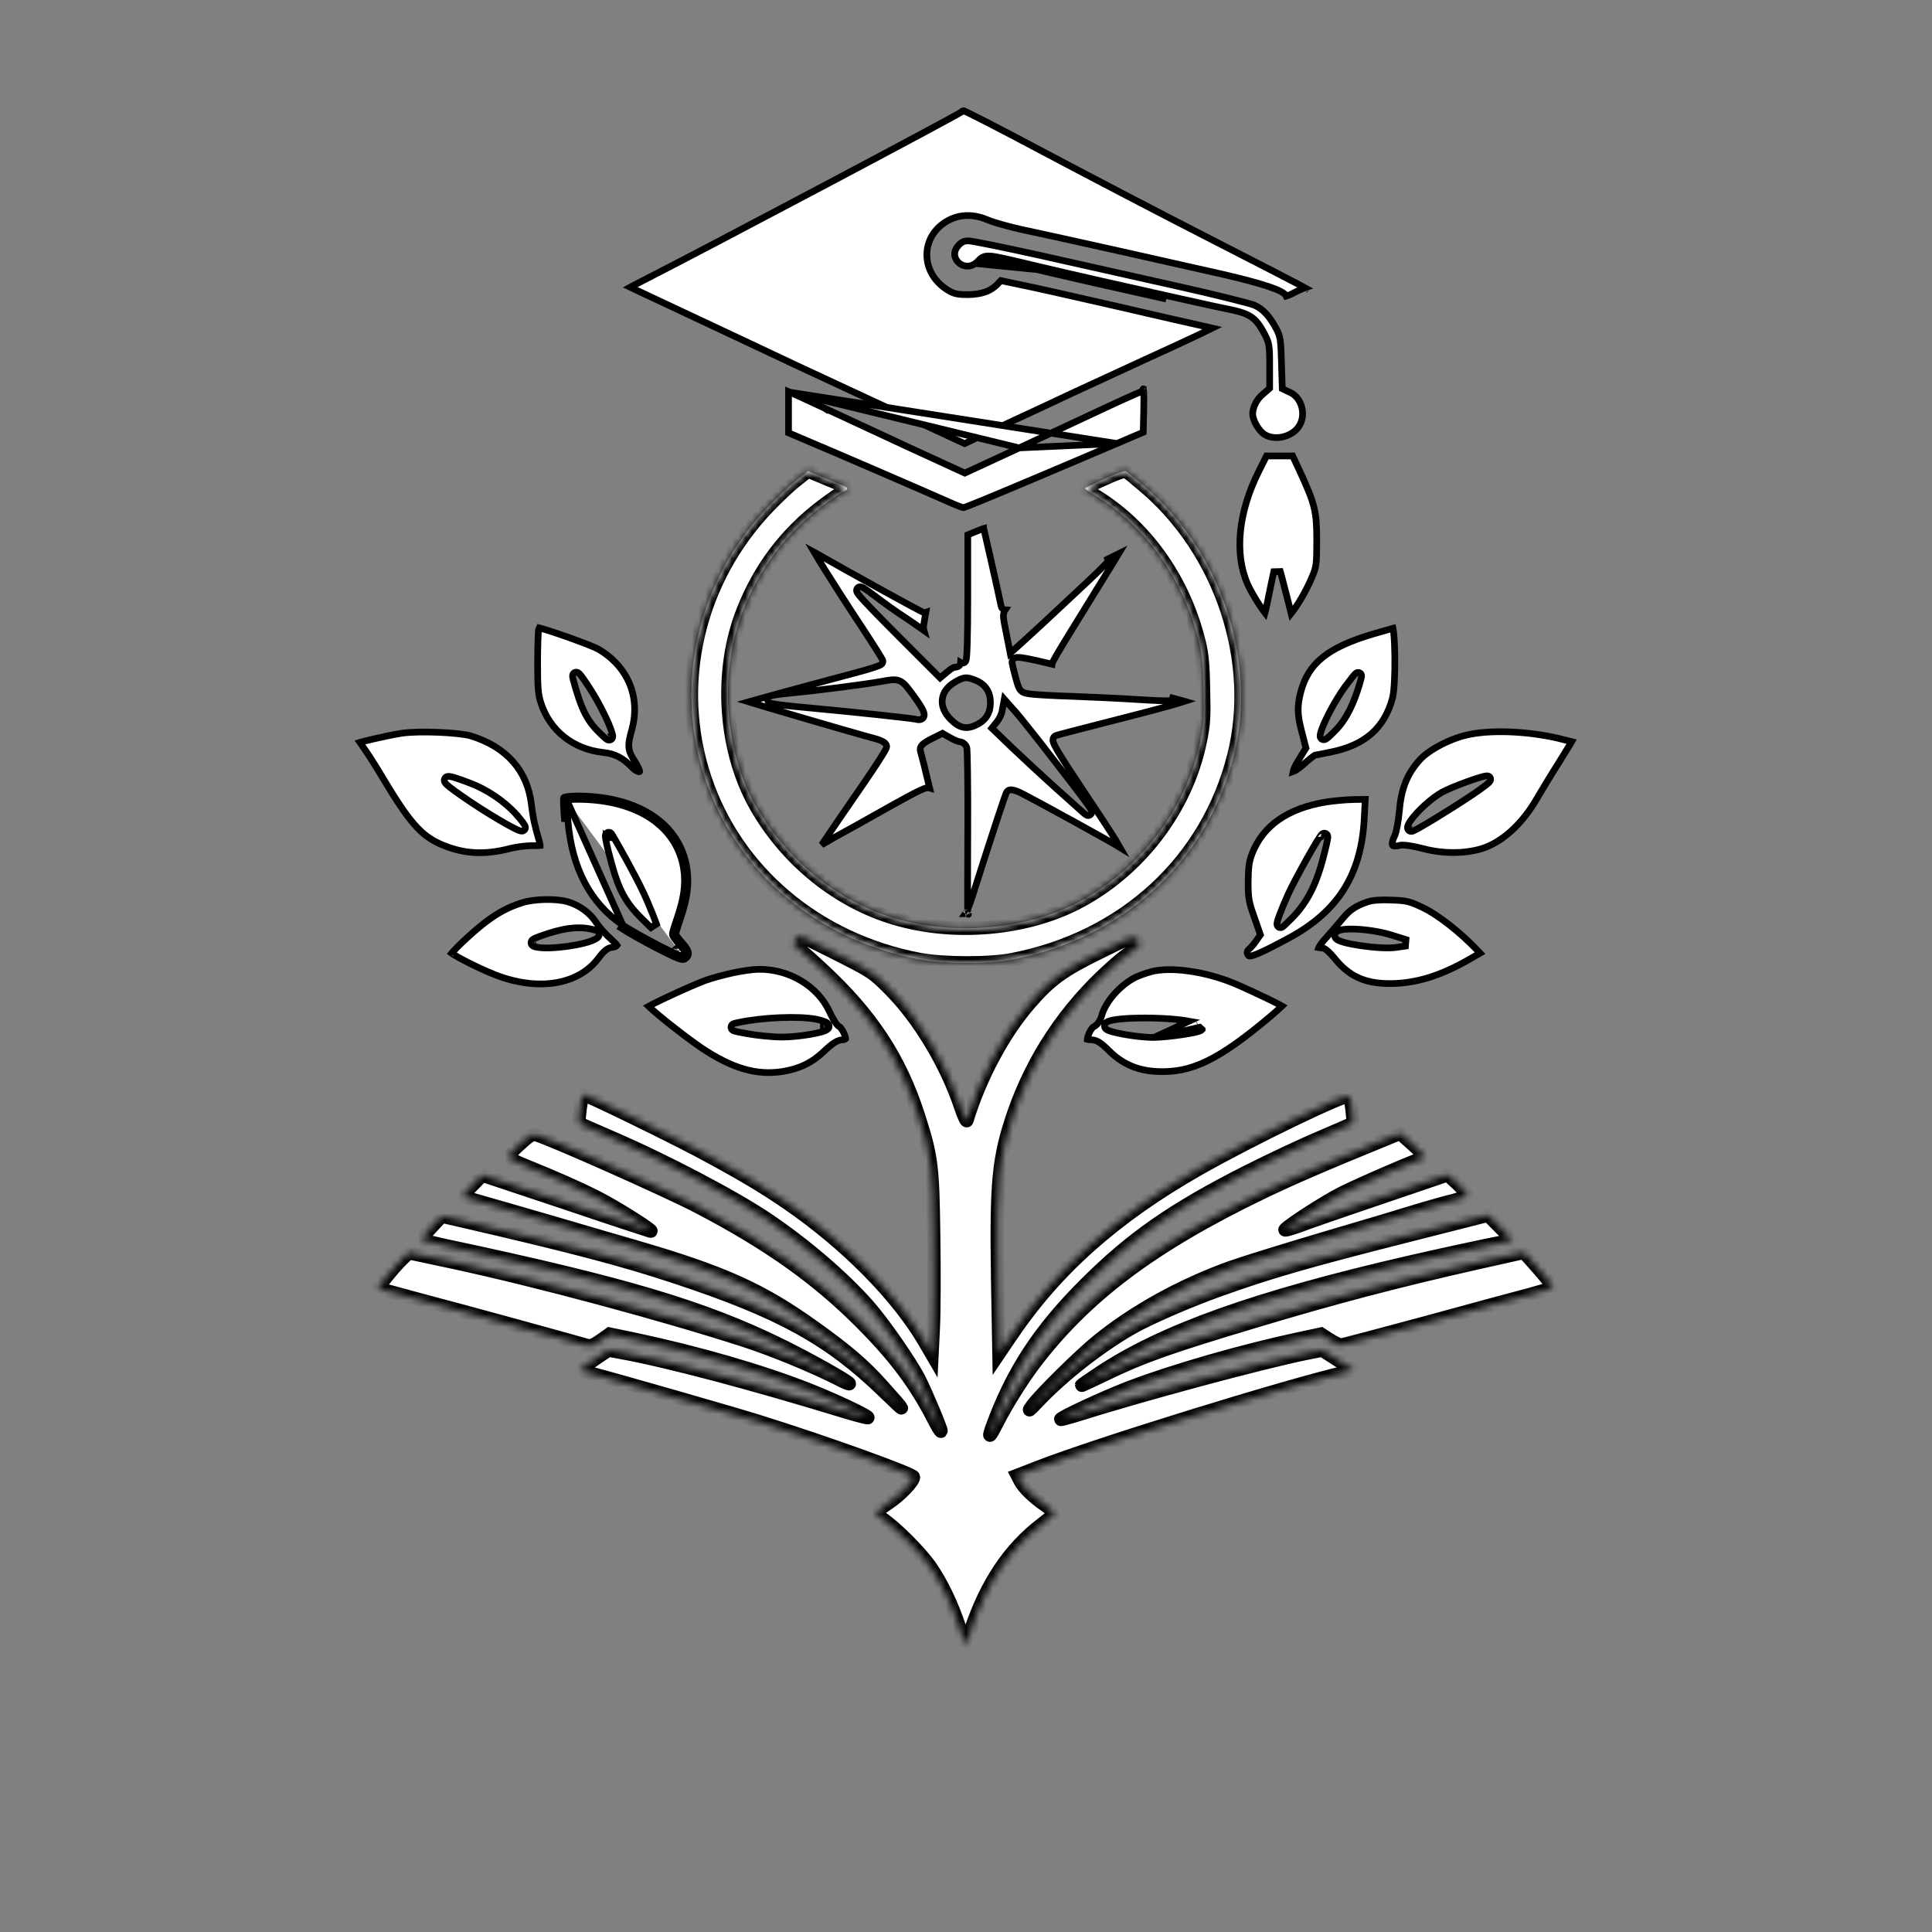 <svg width="289" height="289" viewBox="0 0 289 289" fill="none" xmlns="http://www.w3.org/2000/svg">
<rect x="0" y="0" width="289" height="289" fill="#808080" stroke="none"/>
<path d="M143.914 16.663L143.909 16.669L143.903 16.674C143.859 16.715 143.806 16.75 143.785 16.763L143.783 16.765C143.75 16.786 143.71 16.81 143.665 16.837C143.575 16.891 143.452 16.962 143.299 17.048C142.993 17.221 142.559 17.461 142.014 17.759C140.925 18.354 139.386 19.184 137.527 20.181C133.809 22.174 128.807 24.835 123.548 27.621C113.033 33.191 101.486 39.261 97.135 41.478L97.135 41.479C96.105 42 95.178 42.478 94.516 42.832C94.43 42.878 94.349 42.921 94.274 42.962C94.572 43.105 94.946 43.282 95.379 43.487C96.543 44.037 98.136 44.785 99.886 45.603C101.968 46.577 104.74 47.881 107.316 49.093C109.069 49.917 110.731 50.699 112.022 51.304L112.026 51.306C115.212 52.829 122.322 56.158 127.824 58.698L127.826 58.698C133.329 61.267 139.34 64.06 141.174 64.906L141.175 64.907L144.292 66.36L145.966 65.56C145.967 65.56 145.967 65.559 145.968 65.559C147.017 65.049 149.588 63.834 151.677 62.874C153.764 61.916 157.572 60.138 160.139 58.925L160.143 58.923C160.903 58.573 161.87 58.126 162.946 57.629C165.507 56.445 168.686 54.976 171.151 53.843L171.153 53.842C174.567 52.29 177.386 50.986 179.351 50.053C180.181 49.659 180.856 49.332 181.358 49.081C181.062 49.011 180.727 48.936 180.372 48.86C179.149 48.603 173.218 47.248 167.155 45.838C161.11 44.454 154.658 42.989 152.806 42.624L152.806 42.624L152.799 42.623L149.714 41.974L149.375 42.331C148.262 43.568 146.836 44.043 144.781 44.073V44.073H144.774C143.957 44.073 143.387 44.046 142.878 43.907C142.357 43.764 141.933 43.512 141.387 43.139L141.387 43.139L141.381 43.134C139.409 41.739 138.504 39.667 138.663 37.67C138.822 35.671 140.045 33.794 142.222 32.789L142.225 32.788C143.926 32.015 145.824 32.061 147.82 32.924C148.654 33.273 150.9 33.913 152.838 34.335C157.53 35.324 174.831 39.191 182.76 40.997L182.76 40.997C185.73 41.675 188.076 42.3 189.686 42.837C190.488 43.105 191.127 43.356 191.572 43.589C191.793 43.704 191.989 43.827 192.138 43.959C192.221 44.033 192.33 44.147 192.398 44.297C192.667 44.228 193.109 44.041 193.759 43.696C194.142 43.49 194.54 43.306 194.879 43.171C194.994 43.126 195.106 43.085 195.209 43.05C194.974 42.919 194.654 42.747 194.223 42.519C192.566 41.643 189.337 39.987 183.051 36.765C182.112 36.283 181.103 35.767 180.022 35.212C173.19 31.711 162.378 26.066 155.998 22.678L155.997 22.677C152.796 20.971 149.849 19.427 147.675 18.31C146.587 17.751 145.695 17.301 145.062 16.99C144.745 16.834 144.496 16.716 144.322 16.636C144.248 16.603 144.192 16.579 144.151 16.562C144.118 16.568 144.079 16.578 144.037 16.595C144.003 16.608 143.973 16.623 143.95 16.637C143.946 16.639 143.943 16.642 143.94 16.644C143.933 16.648 143.928 16.652 143.924 16.655C143.92 16.657 143.918 16.659 143.916 16.661L143.915 16.663C143.914 16.663 143.914 16.663 143.914 16.663ZM195.798 43.409C195.801 43.412 195.802 43.413 195.802 43.413C195.802 43.413 195.801 43.412 195.798 43.409Z" fill="white" stroke="black"/>
<path d="M155.132 40.327C148.92 38.851 147.797 38.544 147.134 38.964C146.947 39.082 146.797 39.257 146.58 39.48L155.132 40.327ZM155.132 40.327C160.099 41.512 168.848 43.488 174.464 44.73L155.132 40.327ZM143.415 36.664L143.414 36.664C142.929 37.174 142.779 37.684 142.809 38.12C142.839 38.567 143.062 38.99 143.414 39.305C144.109 39.927 145.258 40.093 146.224 39.129C146.255 39.098 146.286 39.064 146.319 39.03C146.502 38.837 146.714 38.612 146.986 38.473C147.34 38.292 147.747 38.261 148.292 38.316C149.245 38.412 150.905 38.807 154.085 39.564C154.452 39.651 154.839 39.743 155.247 39.84L155.248 39.841C160.211 41.025 168.957 43 174.572 44.242L174.573 44.242L174.614 44.251L174.635 44.256L174.646 44.258L174.656 44.26L174.677 44.265L174.699 44.27L174.709 44.272L174.72 44.274L174.73 44.277L174.741 44.279L174.783 44.288L174.826 44.298L174.847 44.303L174.869 44.307L174.879 44.31L174.89 44.312L174.912 44.317L174.922 44.319L174.933 44.322L174.944 44.324L174.955 44.327L174.965 44.329L174.976 44.331L174.998 44.336L175.041 44.346L175.085 44.355L175.107 44.36L175.117 44.363L175.128 44.365L175.172 44.375L175.183 44.377L175.194 44.38L175.216 44.385L175.227 44.387L175.238 44.389L175.249 44.392L175.26 44.394L175.304 44.404L175.326 44.409L175.337 44.411L175.348 44.414L175.359 44.416L175.37 44.419L175.392 44.424L175.437 44.434L175.481 44.444L175.526 44.453L175.548 44.458L175.57 44.463L175.581 44.466L175.592 44.468L175.604 44.471L175.615 44.473L175.637 44.478L175.648 44.481L175.659 44.483L175.671 44.486L175.682 44.488L175.704 44.493L175.727 44.498L175.749 44.503L175.794 44.513L175.805 44.516L175.816 44.518L175.828 44.52L175.839 44.523L175.861 44.528L175.872 44.531L175.884 44.533L175.895 44.535L175.906 44.538L175.917 44.541L175.929 44.543L175.94 44.545L175.951 44.548L175.974 44.553L176.019 44.563L176.064 44.573L176.075 44.575L176.086 44.578L176.098 44.581L176.109 44.583L176.12 44.586L176.131 44.588L176.154 44.593L176.199 44.603L176.222 44.608L176.233 44.611L176.244 44.613L176.255 44.616L176.267 44.618L176.278 44.621L176.289 44.623L176.312 44.628L176.323 44.631L176.334 44.633L176.357 44.638L176.368 44.641L176.379 44.643L176.402 44.648L176.424 44.653L176.435 44.656L176.447 44.658L176.469 44.663L176.514 44.673L176.537 44.678L176.548 44.681L176.559 44.683L176.604 44.693L176.615 44.696L176.626 44.698L176.638 44.7L176.649 44.703L176.66 44.706L176.671 44.708L176.694 44.713L176.738 44.723L176.783 44.733L176.805 44.738L176.827 44.743L176.872 44.753L176.916 44.763L176.961 44.772L176.983 44.777L176.994 44.78L177.005 44.782L177.016 44.785L177.027 44.787L177.038 44.789L177.049 44.792L177.071 44.797L177.082 44.799L177.093 44.802L177.104 44.804L177.115 44.807L177.137 44.812L177.148 44.814L177.159 44.816L177.17 44.819L177.181 44.821L177.225 44.831L177.236 44.833L177.247 44.836L177.268 44.841L177.312 44.85L177.355 44.86L177.366 44.862L177.377 44.865L177.388 44.867L177.399 44.87L177.442 44.879L177.463 44.884L177.474 44.886L177.485 44.889L177.495 44.891L177.506 44.894L177.527 44.898L177.538 44.901L177.549 44.903L177.559 44.905L177.57 44.908L177.612 44.917L177.655 44.926L177.676 44.931L177.686 44.934L177.697 44.936L177.707 44.938L177.718 44.941L177.739 44.945L177.781 44.955L177.791 44.957L177.802 44.959L177.822 44.964L177.864 44.973L177.905 44.982L177.915 44.984L177.925 44.987L177.946 44.991L177.966 44.996L177.977 44.998L177.987 45L178.027 45.009L178.037 45.012L178.048 45.014L178.058 45.016L178.068 45.018L178.078 45.021L178.088 45.023L178.098 45.025L178.108 45.027L178.118 45.029L178.128 45.032L178.138 45.034L178.148 45.036L178.158 45.038L178.168 45.041L178.188 45.045L178.227 45.054L178.247 45.058L178.266 45.062L178.286 45.067L178.296 45.069L178.305 45.071L178.344 45.08L178.382 45.088L178.402 45.093L178.421 45.097L178.43 45.099L178.44 45.101L178.459 45.105L178.478 45.109L178.496 45.114L178.534 45.122L178.543 45.124L178.552 45.126L178.562 45.128L178.571 45.13L178.608 45.138L178.617 45.14L178.626 45.142L178.644 45.146L178.653 45.148L178.662 45.151L178.68 45.154L178.689 45.157L178.698 45.158L178.707 45.16L178.716 45.163L178.752 45.17L178.77 45.174L178.787 45.178L178.805 45.182L178.822 45.186L178.84 45.19L178.848 45.192L178.857 45.194L178.891 45.201L178.9 45.203L178.908 45.205L178.925 45.209L178.934 45.211L178.942 45.213L178.951 45.215L178.959 45.216L178.992 45.224L179.009 45.227L179.025 45.231L179.058 45.238L179.066 45.24L179.074 45.242L179.09 45.246L179.106 45.249L179.122 45.253L179.138 45.256L179.146 45.258L179.154 45.26L179.162 45.261L179.169 45.263L179.177 45.265L179.185 45.267L179.216 45.273L179.231 45.277L179.239 45.279L179.246 45.28L179.261 45.283L179.269 45.285L179.276 45.287L179.284 45.288L179.291 45.29L179.298 45.292L179.306 45.293L179.313 45.295L179.32 45.297L179.328 45.298L179.335 45.3L179.342 45.301L179.349 45.303L179.357 45.305L179.364 45.306L179.392 45.313L179.42 45.319L179.434 45.322L179.441 45.324L179.448 45.325L179.461 45.328L179.468 45.33L179.475 45.331L179.502 45.337L179.508 45.339L179.515 45.34L179.521 45.341L179.528 45.343L179.554 45.349L179.56 45.35L179.567 45.351L179.579 45.354L179.586 45.356L179.592 45.357L179.604 45.36L179.629 45.365L179.653 45.371C180.671 45.597 182.442 45.99 183.591 46.215L183.594 46.215C185.144 46.525 186.199 46.813 187.006 47.309C187.838 47.82 188.362 48.522 188.928 49.538L188.929 49.54C189.378 50.355 189.65 50.87 189.786 51.59C189.917 52.279 189.922 53.146 189.922 54.664V57.853V58.081L189.751 58.23L188.876 58.992L188.876 58.992L188.866 59C187.978 59.737 187.382 60.956 187.382 61.917C187.382 62.356 187.596 62.999 187.963 63.631C188.33 64.261 188.791 64.778 189.194 65.013L189.194 65.013L189.203 65.018C189.965 65.483 190.998 65.578 191.994 65.324C192.989 65.07 193.874 64.487 194.357 63.69L194.359 63.687C194.869 62.861 194.97 61.821 194.715 60.873C194.459 59.923 193.863 59.119 193.046 58.728C193.046 58.728 193.045 58.728 193.045 58.728L192.088 58.278L191.81 58.147L191.801 57.84L191.688 54.087L191.688 54.084C191.646 52.457 191.597 51.515 191.493 50.846C191.393 50.204 191.245 49.818 190.982 49.306C189.912 47.248 188.883 46.2 187.619 45.642C187.458 45.578 187.024 45.447 186.338 45.262C185.658 45.078 184.76 44.848 183.707 44.587C181.601 44.066 178.882 43.425 176.048 42.791C174.655 42.479 173.055 42.121 171.351 41.74C166.118 40.57 159.916 39.184 155.785 38.247C153.049 37.64 150.449 37.084 148.46 36.679C147.465 36.476 146.625 36.312 145.998 36.199C145.684 36.142 145.427 36.099 145.232 36.07C145.024 36.039 144.918 36.029 144.887 36.029C144.517 36.029 144.274 36.074 144.073 36.161C143.871 36.248 143.671 36.395 143.415 36.664Z" fill="white" stroke="black"/>
<path d="M152.463 67L152.464 66.999C156.837 64.968 162.85 62.173 165.787 60.789C167.265 60.099 168.644 59.473 169.677 59.02C170.194 58.794 170.621 58.611 170.929 58.486C170.974 58.468 171.016 58.451 171.056 58.436C171.062 58.488 171.068 58.549 171.073 58.618C171.113 59.14 171.114 60.012 171.086 61.399L171.009 64.66L167.072 66.34L152.463 67ZM152.463 67L144.532 70.669L144.323 70.765L144.114 70.669L135.816 66.859L135.814 66.858C134.741 66.358 133.609 65.83 132.474 65.301C128.801 63.589 125.102 61.864 123.314 61.045L123.314 61.046L123.308 61.042C121.655 60.256 120.024 59.516 119.031 59.065C118.631 58.883 118.334 58.748 118.182 58.677M152.463 67L118.182 58.677M118.182 58.677L117.954 58.58V61.466V64.748L120.697 65.916C124.09 67.33 139.744 74.099 142.324 75.261C142.768 75.455 143.209 75.635 143.561 75.764C143.737 75.829 143.886 75.88 143.999 75.914C144.051 75.929 144.086 75.939 144.109 75.944C144.11 75.944 144.112 75.943 144.113 75.943C144.17 75.926 144.253 75.897 144.368 75.856C144.595 75.774 144.926 75.648 145.37 75.471C146.257 75.119 147.583 74.576 149.418 73.81C153.089 72.28 158.788 69.868 167.071 66.34L118.182 58.677ZM144.062 75.957C144.062 75.957 144.062 75.957 144.062 75.957L144.062 75.957ZM171.002 58.161C171.002 58.161 171.002 58.162 171.003 58.163C171.002 58.161 171.002 58.16 171.002 58.161ZM171.38 58.318C171.386 58.317 171.388 58.316 171.388 58.316C171.388 58.316 171.385 58.316 171.38 58.318Z" fill="white" stroke="black"/>
<path d="M188.317 70.467L188.316 70.468C185.197 76.651 184.626 82.894 186.633 87.396L186.634 87.398C186.985 88.195 187.681 89.404 188.342 90.422C188.668 90.923 188.977 91.366 189.225 91.682C189.305 91.403 189.391 91.051 189.468 90.663L189.468 90.663L189.469 90.66C189.54 90.316 189.625 89.894 189.715 89.451C189.875 88.664 190.048 87.811 190.175 87.214L190.175 87.214L190.175 87.212L190.542 85.519L191.513 85.492L191.824 86.621L191.824 86.622C191.995 87.248 192.419 88.889 192.758 90.245L192.758 90.246L193.135 91.769L193.151 91.749L193.151 91.749L193.153 91.746C194.162 90.492 195.466 88.221 196.242 86.363L196.242 86.363L196.245 86.358C196.591 85.555 196.76 85.082 196.854 84.377C196.951 83.644 196.966 82.657 196.966 80.827C196.966 78.617 196.894 77.278 196.553 75.883C196.21 74.479 195.588 72.996 194.444 70.51C194.444 70.509 194.443 70.509 194.443 70.508L193.366 68.203H191.426H189.449L188.317 70.467Z" fill="white" stroke="black"/>
<mask id="path-5-inside-1_26_117" fill="white">
<path d="M165.235 71.626C163.655 72.332 162.329 72.981 162.329 73.065C162.329 73.15 163.006 73.63 163.824 74.11C171.19 78.569 176.779 86.273 179.177 95.305C179.798 97.591 179.939 98.833 180.024 102.981C180.137 107.243 180.081 108.315 179.544 110.884C177.456 121.128 170.259 130.47 160.776 135.24C152.761 139.247 141.811 140.009 132.977 137.103C124.764 134.421 117.426 128.325 112.995 120.451C108.282 112.097 107.548 100.357 111.161 91.297C113.701 84.891 117.567 79.811 123.014 75.662C124.284 74.702 125.639 73.771 126.034 73.602C126.966 73.178 126.966 72.981 126.006 72.585C125.554 72.416 124.228 71.88 123.043 71.372L120.869 70.469L119.091 71.88C118.104 72.642 116.241 74.42 114.914 75.803C104.359 86.838 100.747 102.332 105.46 116.444C110.117 130.386 122.224 140.602 137.493 143.509C141.133 144.186 147.991 144.215 151.463 143.537C168.142 140.292 180.617 128.805 184.568 113C188.124 98.889 182.649 82.435 171.162 72.727C169.808 71.57 168.566 70.553 168.396 70.469C168.255 70.384 166.816 70.892 165.235 71.626Z"/>
</mask>
<path d="M165.235 71.626C163.655 72.332 162.329 72.981 162.329 73.065C162.329 73.15 163.006 73.63 163.824 74.11C171.19 78.569 176.779 86.273 179.177 95.305C179.798 97.591 179.939 98.833 180.024 102.981C180.137 107.243 180.081 108.315 179.544 110.884C177.456 121.128 170.259 130.47 160.776 135.24C152.761 139.247 141.811 140.009 132.977 137.103C124.764 134.421 117.426 128.325 112.995 120.451C108.282 112.097 107.548 100.357 111.161 91.297C113.701 84.891 117.567 79.811 123.014 75.662C124.284 74.702 125.639 73.771 126.034 73.602C126.966 73.178 126.966 72.981 126.006 72.585C125.554 72.416 124.228 71.88 123.043 71.372L120.869 70.469L119.091 71.88C118.104 72.642 116.241 74.42 114.914 75.803C104.359 86.838 100.747 102.332 105.46 116.444C110.117 130.386 122.224 140.602 137.493 143.509C141.133 144.186 147.991 144.215 151.463 143.537C168.142 140.292 180.617 128.805 184.568 113C188.124 98.889 182.649 82.435 171.162 72.727C169.808 71.57 168.566 70.553 168.396 70.469C168.255 70.384 166.816 70.892 165.235 71.626Z" fill="white"/>
<path d="M165.235 71.626L165.657 72.533L165.65 72.536L165.643 72.539L165.235 71.626ZM163.824 74.11L164.33 73.247L164.342 73.254L163.824 74.11ZM179.177 95.305L178.212 95.567L178.211 95.561L179.177 95.305ZM180.024 102.981L179.024 103.008L179.024 103.002L180.024 102.981ZM179.544 110.884L178.564 110.684L178.565 110.679L179.544 110.884ZM160.776 135.24L161.226 136.133L161.223 136.134L160.776 135.24ZM132.977 137.103L133.287 136.152L133.29 136.153L132.977 137.103ZM112.995 120.451L113.866 119.96L113.867 119.961L112.995 120.451ZM111.161 91.297L112.09 91.666L112.09 91.668L111.161 91.297ZM123.014 75.662L122.408 74.866L122.412 74.864L123.014 75.662ZM126.034 73.602L126.448 74.512L126.438 74.516L126.428 74.521L126.034 73.602ZM126.006 72.585L126.357 71.649L126.372 71.655L126.387 71.661L126.006 72.585ZM123.043 71.372L123.426 70.448L123.436 70.453L123.043 71.372ZM120.869 70.469L120.248 69.686L120.709 69.319L121.253 69.545L120.869 70.469ZM119.091 71.88L119.713 72.663L119.702 72.672L119.091 71.88ZM114.914 75.803L114.192 75.112L114.193 75.111L114.914 75.803ZM105.46 116.444L104.511 116.76L104.511 116.76L105.46 116.444ZM137.493 143.509L137.31 144.492L137.306 144.491L137.493 143.509ZM151.463 143.537L151.271 142.556L151.272 142.556L151.463 143.537ZM184.568 113L183.598 112.758L183.598 112.756L184.568 113ZM171.162 72.727L170.517 73.49L170.513 73.487L171.162 72.727ZM168.396 70.469L167.949 71.363L167.915 71.346L167.882 71.326L168.396 70.469ZM165.643 72.539C164.86 72.889 164.146 73.222 163.632 73.475C163.372 73.603 163.176 73.705 163.05 73.776C163.02 73.793 162.997 73.806 162.979 73.817C162.961 73.828 162.955 73.832 162.958 73.831C162.959 73.829 162.966 73.825 162.976 73.817C162.986 73.809 163.006 73.793 163.032 73.769C163.053 73.749 163.104 73.698 163.157 73.621C163.195 73.566 163.329 73.364 163.329 73.065H161.329C161.329 72.761 161.465 72.553 161.507 72.49C161.565 72.406 161.624 72.347 161.656 72.317C161.721 72.256 161.784 72.21 161.82 72.186C161.898 72.132 161.988 72.079 162.07 72.032C162.243 71.935 162.477 71.815 162.747 71.682C163.291 71.413 164.03 71.069 164.828 70.713L165.643 72.539ZM163.329 73.065C163.329 72.907 163.291 72.785 163.264 72.716C163.236 72.644 163.205 72.589 163.185 72.557C163.146 72.494 163.11 72.454 163.1 72.443C163.076 72.417 163.067 72.412 163.092 72.433C163.136 72.469 163.218 72.533 163.344 72.621C163.589 72.793 163.94 73.018 164.33 73.247L163.319 74.972C162.89 74.721 162.493 74.467 162.195 74.258C162.049 74.155 161.911 74.053 161.802 73.961C161.751 73.917 161.682 73.857 161.619 73.787C161.588 73.753 161.537 73.694 161.488 73.615C161.458 73.567 161.329 73.36 161.329 73.065H163.329ZM164.342 73.254C171.949 77.859 177.685 85.789 180.144 95.048L178.211 95.561C175.872 86.758 170.432 79.278 163.306 74.965L164.342 73.254ZM180.142 95.043C180.795 97.444 180.939 98.78 181.024 102.961L179.024 103.002C178.94 98.885 178.802 97.737 178.212 95.567L180.142 95.043ZM181.024 102.955C181.138 107.249 181.082 108.41 180.523 111.088L178.565 110.679C179.079 108.221 179.137 107.237 179.024 103.008L181.024 102.955ZM180.524 111.083C178.373 121.634 170.977 131.228 161.226 136.133L160.327 134.346C169.541 129.712 176.538 120.623 178.564 110.684L180.524 111.083ZM161.223 136.134C152.966 140.263 141.742 141.039 132.664 138.052L133.29 136.153C141.88 138.979 152.557 138.232 160.329 134.345L161.223 136.134ZM132.667 138.053C124.206 135.291 116.672 129.025 112.124 120.942L113.867 119.961C118.18 127.626 125.323 133.552 133.287 136.152L132.667 138.053ZM112.124 120.943C107.259 112.319 106.51 100.261 110.232 90.927L112.09 91.668C108.587 100.452 109.305 111.875 113.866 119.96L112.124 120.943ZM110.231 90.929C112.839 84.352 116.817 79.125 122.408 74.866L123.62 76.457C118.318 80.496 114.563 85.429 112.09 91.666L110.231 90.929ZM122.412 74.864C123.057 74.376 123.726 73.894 124.288 73.51C124.811 73.152 125.334 72.814 125.64 72.682L126.428 74.521C126.43 74.52 126.423 74.523 126.405 74.532C126.387 74.541 126.364 74.554 126.334 74.571C126.273 74.605 126.196 74.651 126.103 74.709C125.917 74.825 125.683 74.978 125.417 75.161C124.885 75.525 124.241 75.988 123.617 76.46L122.412 74.864ZM125.62 72.691C125.844 72.59 125.941 72.532 125.97 72.511C125.983 72.501 125.936 72.531 125.88 72.609C125.817 72.694 125.724 72.867 125.729 73.106C125.735 73.344 125.836 73.511 125.9 73.592C125.958 73.665 126.004 73.692 125.989 73.682C125.957 73.66 125.855 73.605 125.625 73.51L126.387 71.661C126.636 71.764 126.895 71.881 127.103 72.021C127.247 72.118 127.715 72.446 127.729 73.06C127.743 73.678 127.286 74.027 127.145 74.129C126.943 74.276 126.69 74.402 126.448 74.512L125.62 72.691ZM125.655 73.522C125.183 73.345 123.841 72.802 122.649 72.291L123.436 70.453C124.615 70.958 125.926 71.487 126.357 71.649L125.655 73.522ZM122.659 72.295L120.486 71.392L121.253 69.545L123.426 70.448L122.659 72.295ZM121.491 71.252L119.713 72.663L118.47 71.097L120.248 69.686L121.491 71.252ZM119.702 72.672C118.776 73.386 116.955 75.12 115.636 76.495L114.193 75.111C115.527 73.72 117.431 71.897 118.481 71.088L119.702 72.672ZM115.637 76.494C105.329 87.27 101.817 102.379 106.408 116.127L104.511 116.76C99.677 102.285 103.389 86.405 114.192 75.112L115.637 76.494ZM106.408 116.127C110.942 129.701 122.741 139.683 137.68 142.527L137.306 144.491C121.708 141.522 109.291 131.07 104.511 116.76L106.408 116.127ZM137.675 142.526C139.412 142.849 141.969 143.024 144.544 143.031C147.122 143.038 149.629 142.876 151.271 142.556L151.654 144.519C149.825 144.876 147.168 145.038 144.538 145.031C141.906 145.024 139.214 144.847 137.31 144.492L137.675 142.526ZM151.272 142.556C167.592 139.38 179.746 128.164 183.598 112.758L185.538 113.243C181.487 129.446 168.692 141.203 151.654 144.519L151.272 142.556ZM183.598 112.756C187.057 99.03 181.724 82.963 170.517 73.49L171.808 71.963C183.574 81.908 189.191 98.748 185.538 113.245L183.598 112.756ZM170.513 73.487C169.84 72.912 169.196 72.374 168.702 71.97C168.455 71.768 168.248 71.603 168.096 71.485C168.02 71.425 167.962 71.382 167.923 71.353C167.861 71.309 167.886 71.332 167.949 71.363L168.844 69.574C168.949 69.627 169.05 69.701 169.094 69.732C169.16 69.78 169.238 69.839 169.323 69.905C169.493 70.037 169.714 70.214 169.967 70.421C170.475 70.836 171.13 71.384 171.812 71.966L170.513 73.487ZM167.882 71.326C168.094 71.453 168.287 71.458 168.315 71.459C168.374 71.461 168.411 71.456 168.413 71.456C168.419 71.455 168.392 71.459 168.319 71.478C168.181 71.514 167.971 71.581 167.696 71.681C167.152 71.878 166.424 72.177 165.657 72.533L164.814 70.719C165.627 70.342 166.409 70.02 167.015 69.8C167.316 69.691 167.59 69.602 167.811 69.544C167.918 69.515 168.039 69.487 168.157 69.472C168.214 69.465 168.299 69.457 168.395 69.461C168.46 69.463 168.682 69.474 168.911 69.611L167.882 71.326Z" fill="black" mask="url(#path-5-inside-1_26_117)"/>
<path d="M121.918 82.671C121.872 82.644 121.826 82.618 121.78 82.593C122.17 83.257 122.722 84.163 123.396 85.243C124.84 87.557 126.834 90.657 128.963 93.872L128.964 93.874C129.798 95.145 130.554 96.319 131.103 97.19C131.378 97.625 131.601 97.987 131.758 98.249C131.835 98.38 131.899 98.49 131.944 98.573C131.966 98.614 131.988 98.655 132.005 98.693C132.013 98.711 132.024 98.736 132.034 98.763L132.034 98.765C132.04 98.78 132.066 98.853 132.066 98.945C132.066 99.174 131.921 99.311 131.892 99.339L131.891 99.34C131.84 99.388 131.785 99.423 131.748 99.445C131.67 99.491 131.573 99.536 131.475 99.576C131.274 99.66 130.996 99.758 130.665 99.866C130.001 100.081 129.089 100.345 128.083 100.614L128.081 100.614C123.666 101.785 119.385 102.942 116.193 103.816C114.597 104.254 113.275 104.62 112.345 104.883C112.219 104.918 112.101 104.951 111.99 104.983C112.41 105.112 112.937 105.272 113.545 105.455C115.134 105.933 117.273 106.566 119.511 107.222C123.985 108.533 128.841 109.934 130.476 110.371C131.015 110.502 131.491 110.659 131.842 110.821C132.016 110.901 132.18 110.992 132.31 111.095C132.375 111.146 132.446 111.213 132.505 111.296C132.564 111.379 132.63 111.508 132.63 111.674C132.63 111.749 132.614 111.81 132.606 111.836C132.597 111.87 132.586 111.9 132.576 111.924C132.556 111.972 132.532 112.024 132.505 112.076C132.453 112.179 132.379 112.311 132.289 112.463C132.109 112.77 131.852 113.183 131.539 113.672C130.911 114.652 130.047 115.948 129.099 117.32C126.317 121.354 124.104 124.591 122.911 126.368C123.516 126.013 124.259 125.587 124.968 125.182L124.968 125.182L124.978 125.176C126.385 124.416 130.022 122.387 133.07 120.665L133.072 120.664C135.339 119.396 136.754 118.631 137.617 118.23C138.04 118.034 138.374 117.903 138.629 117.858C138.746 117.837 138.902 117.823 139.059 117.87C138.431 115.239 137.919 113.168 137.691 112.381C137.635 112.195 137.632 111.996 137.706 111.796C137.775 111.607 137.9 111.453 138.037 111.326C138.302 111.079 138.719 110.833 139.268 110.552L139.268 110.552L139.273 110.549L140.74 109.816L140.979 109.696L141.211 109.828L142.255 110.421L142.256 110.421C142.53 110.578 142.825 110.716 143.075 110.813C143.2 110.862 143.308 110.898 143.393 110.921C143.466 110.942 143.501 110.947 143.507 110.948C143.509 110.948 143.508 110.948 143.504 110.948C143.77 110.948 144.004 111.073 144.165 111.199C144.333 111.331 144.488 111.513 144.582 111.725L144.595 111.754L144.604 111.784C144.626 111.857 144.634 111.943 144.638 111.989C144.645 112.053 144.65 112.133 144.656 112.226C144.666 112.413 144.677 112.666 144.686 112.977C144.706 113.6 144.724 114.465 144.738 115.509C144.766 117.597 144.78 120.408 144.766 123.445C144.738 129.466 144.738 135.011 144.738 135.77C144.74 135.863 144.744 135.949 144.748 136.028C144.761 136 144.773 135.97 144.786 135.94C144.979 135.491 145.203 134.87 145.454 134.073L145.455 134.072C147.007 129.189 148.242 125.356 149.111 122.718C149.545 121.4 149.889 120.378 150.134 119.672C150.257 119.32 150.356 119.043 150.431 118.846C150.469 118.749 150.502 118.666 150.53 118.601C150.544 118.569 150.559 118.537 150.574 118.507L150.574 118.506C150.584 118.488 150.61 118.436 150.652 118.385C150.829 118.167 151.093 118.149 151.193 118.146C151.332 118.143 151.48 118.165 151.618 118.196C151.899 118.259 152.231 118.379 152.553 118.532L152.553 118.532L152.559 118.535C153.545 119.021 157.141 120.968 160.58 122.86C162.302 123.808 163.99 124.744 165.299 125.481C166.329 126.061 167.151 126.533 167.56 126.785C166.886 125.585 165.456 123.391 163.041 119.769C160.448 115.879 158.985 113.65 158.236 112.375C157.868 111.751 157.642 111.308 157.555 110.994C157.512 110.843 157.474 110.632 157.552 110.423C157.641 110.181 157.832 110.065 157.989 110.015C158.05 109.993 158.135 109.968 158.213 109.946C158.323 109.914 158.471 109.873 158.652 109.824C159.013 109.727 159.51 109.596 160.107 109.44C161.301 109.13 162.896 108.72 164.603 108.283L164.605 108.282C169.444 107.055 172.861 106.16 175.066 105.541C175.996 105.28 176.705 105.07 177.212 104.905C177.099 104.872 176.971 104.836 176.828 104.797C176.458 104.694 175.993 104.57 175.408 104.417C175.403 104.435 175.398 104.453 175.391 104.472C175.351 104.582 175.283 104.655 175.226 104.7C175.177 104.739 175.133 104.759 175.113 104.768C175.08 104.783 175.052 104.791 175.034 104.796C175 104.805 174.969 104.81 174.95 104.812C174.91 104.818 174.866 104.821 174.827 104.823C174.746 104.827 174.639 104.829 174.513 104.829C174.259 104.829 173.903 104.822 173.474 104.808C172.614 104.779 171.444 104.722 170.169 104.637C167.638 104.469 163.214 104.271 160.336 104.158C158.893 104.116 157.457 104.052 156.306 103.985C155.182 103.919 154.288 103.848 153.946 103.785C153.927 103.782 153.908 103.779 153.889 103.776C153.425 103.703 152.958 103.63 152.626 103.217C152.468 103.022 152.361 102.778 152.265 102.505C152.168 102.227 152.067 101.87 151.941 101.423L151.941 101.422C151.659 100.407 151.425 99.391 151.391 99.157L151.386 99.122V99.087C151.386 98.954 151.415 98.736 151.599 98.56C151.764 98.402 151.975 98.358 152.136 98.343C152.454 98.314 152.942 98.377 153.66 98.514C154.469 98.67 155.652 98.938 157.371 99.35C157.372 99.343 157.373 99.337 157.374 99.332C157.385 99.267 157.406 99.208 157.422 99.167C157.455 99.078 157.507 98.97 157.569 98.849C157.695 98.603 157.894 98.248 158.168 97.779C158.718 96.838 159.589 95.409 160.831 93.404C163.117 89.707 164.937 86.759 166.185 84.718C166.652 83.954 167.038 83.318 167.339 82.818C166.88 83.043 166.323 83.32 165.688 83.638C165.718 83.729 165.715 83.809 165.71 83.852C165.697 83.969 165.644 84.056 165.634 84.072L165.633 84.073C165.6 84.129 165.557 84.181 165.527 84.217C165.457 84.3 165.353 84.412 165.226 84.543C164.967 84.811 164.58 85.193 164.098 85.659C163.132 86.594 161.768 87.88 160.243 89.291C157.223 92.142 154.06 95.051 153.237 95.789C153.236 95.79 153.236 95.79 153.236 95.79L151.77 97.115L151.115 97.707L150.944 96.841L150.436 94.273L150.436 94.27C150.401 94.089 150.367 93.917 150.335 93.755C150.241 93.281 150.162 92.886 150.125 92.566C150.073 92.127 150.081 91.715 150.293 91.335C150.315 91.295 150.34 91.255 150.366 91.217C150.271 91.21 150.163 91.186 150.059 91.124C149.873 91.014 149.785 90.839 149.757 90.68C149.615 89.946 148.949 86.952 148.308 84.115C147.987 82.696 147.673 81.32 147.436 80.294C147.318 79.781 147.219 79.356 147.148 79.057C147.147 79.055 147.146 79.052 147.146 79.05C147.142 79.051 147.139 79.052 147.135 79.053C146.848 79.15 146.459 79.3 146.045 79.479L146.045 79.479L146.036 79.483L144.766 80.005V89.237C144.766 92.273 144.738 94.656 144.688 96.276C144.663 97.085 144.633 97.71 144.598 98.133C144.58 98.342 144.56 98.517 144.536 98.644C144.525 98.702 144.507 98.783 144.474 98.859C144.46 98.891 144.424 98.971 144.348 99.045C144.257 99.134 144.063 99.245 143.826 99.166L143.812 99.161L143.798 99.156C143.767 99.143 143.735 99.127 143.706 99.11C143.703 99.191 143.687 99.278 143.647 99.365C143.541 99.602 143.332 99.707 143.185 99.753C143.044 99.797 142.89 99.811 142.743 99.812C142.734 99.815 142.717 99.82 142.691 99.831C142.63 99.856 142.548 99.895 142.45 99.951C142.255 100.062 142.029 100.22 141.829 100.394L141.83 100.394L141.82 100.402L140.974 101.108L140.623 101.4L140.3 101.077L134.599 95.376L134.598 95.375C131.152 91.915 129.172 89.872 128.494 89.023C128.407 88.915 128.333 88.814 128.277 88.727C128.249 88.683 128.221 88.634 128.197 88.583C128.177 88.539 128.143 88.457 128.134 88.356C128.126 88.249 128.144 88.03 128.347 87.881C128.514 87.757 128.692 87.774 128.75 87.782C128.882 87.8 129.006 87.861 129.081 87.9C129.42 88.078 130.051 88.529 130.908 89.177L130.908 89.177L130.913 89.18C132.285 90.245 134.276 91.647 135.364 92.344L135.364 92.344L135.368 92.347C136.003 92.765 137.076 93.503 138.208 94.306C138.169 94.168 138.15 94.025 138.15 93.874C138.146 93.736 138.173 93.514 138.208 93.272C138.247 93.001 138.306 92.647 138.381 92.224C138.416 92.03 138.454 91.82 138.495 91.597C138.442 91.615 138.38 91.628 138.311 91.628C138.246 91.628 138.195 91.615 138.181 91.611C138.159 91.606 138.141 91.6 138.129 91.596C138.105 91.587 138.083 91.578 138.065 91.57C138.028 91.554 137.984 91.534 137.936 91.51C137.839 91.463 137.705 91.396 137.542 91.311C137.215 91.142 136.755 90.897 136.195 90.596C135.074 89.993 133.544 89.159 131.861 88.232C128.494 86.379 124.505 84.155 121.919 82.671L121.918 82.671ZM174.633 104.695C174.633 104.695 174.632 104.695 174.632 104.695L174.633 104.695ZM144.86 136.769C144.861 136.769 144.859 136.765 144.855 136.758C144.858 136.766 144.86 136.77 144.86 136.769ZM144.385 136.676C144.384 136.676 144.383 136.677 144.383 136.677C144.383 136.677 144.384 136.677 144.385 136.676ZM136.598 103.984L136.598 103.985C137.039 104.588 137.388 105.093 137.648 105.506C137.902 105.911 138.09 106.26 138.18 106.544C138.225 106.684 138.262 106.853 138.241 107.025C138.217 107.221 138.119 107.417 137.92 107.541C137.748 107.649 137.56 107.664 137.422 107.66C137.279 107.655 137.128 107.627 136.979 107.588C136.819 107.552 136.2 107.468 135.199 107.349C134.203 107.23 132.866 107.08 131.322 106.915C128.234 106.583 124.322 106.188 120.656 105.85C119.338 105.737 118.07 105.602 117.093 105.481C116.605 105.421 116.187 105.364 115.872 105.314C115.714 105.289 115.578 105.266 115.47 105.244C115.377 105.225 115.264 105.201 115.18 105.167L115.18 105.167L115.174 105.164C115.13 105.146 115.043 105.106 114.965 105.027C114.871 104.932 114.765 104.745 114.829 104.513C114.879 104.335 115.005 104.24 115.049 104.209C115.107 104.168 115.166 104.141 115.209 104.124C115.369 104.059 115.613 104.007 115.889 103.96C116.466 103.861 117.378 103.754 118.564 103.641L118.566 103.641C122.226 103.303 129.633 102.345 131.898 101.925L131.9 101.925L131.914 101.922C132.518 101.813 133.012 101.723 133.42 101.693C133.842 101.663 134.222 101.692 134.589 101.853C134.951 102.012 135.248 102.277 135.548 102.619C135.845 102.958 136.179 103.412 136.598 103.984ZM155.609 111.082L155.612 111.085C159.559 116.175 161.698 118.951 162.633 120.255C162.866 120.58 163.033 120.827 163.136 120.999C163.184 121.08 163.234 121.171 163.265 121.258C163.278 121.294 163.309 121.383 163.305 121.492C163.302 121.552 163.289 121.649 163.227 121.749C163.158 121.859 163.055 121.934 162.943 121.969C162.764 122.025 162.615 121.967 162.581 121.954L162.58 121.954C162.523 121.932 162.475 121.904 162.442 121.883C162.374 121.841 162.3 121.784 162.229 121.727C162.084 121.609 161.897 121.442 161.682 121.245C161.541 121.119 161.315 120.915 161.028 120.656C160.21 119.919 158.894 118.734 157.623 117.608L157.62 117.605C155.922 116.078 153.21 113.563 151.599 112.037L151.596 112.034L148.689 109.24L148.36 108.924L148.645 108.568L149.207 107.865C149.207 107.865 149.208 107.864 149.208 107.864C149.471 107.528 149.774 106.898 149.873 106.49L150.04 105.599L150.228 104.595L150.906 105.359L152.006 106.601L152.008 106.602C152.609 107.286 154.081 109.149 155.408 110.828L155.609 111.082ZM145.979 101.785C146.678 102.07 147.231 102.496 147.606 103.072C147.98 103.645 148.153 104.331 148.153 105.098C148.153 105.829 148.004 106.481 147.669 107.041C147.333 107.602 146.833 108.035 146.189 108.364C145.465 108.741 144.793 108.929 144.102 108.792C143.423 108.657 142.821 108.226 142.191 107.597C141.284 106.69 140.833 105.644 140.95 104.611C141.068 103.576 141.742 102.678 142.826 102.043C143.432 101.685 143.896 101.435 144.397 101.396C144.901 101.357 145.378 101.539 145.979 101.785Z" fill="white" stroke="black"/>
<path d="M80.928 105.191L80.928 105.191L80.93 105.197C82.277 109.319 85.746 112.072 90.245 112.56C91.984 112.743 93.218 113.398 94.503 114.742C94.922 115.174 95.284 115.379 95.511 115.43C95.618 115.454 95.66 115.436 95.664 115.434C95.666 115.433 95.669 115.432 95.674 115.426C95.678 115.421 95.685 115.412 95.693 115.395C95.692 115.387 95.691 115.377 95.689 115.366C95.673 115.288 95.638 115.172 95.577 115.022C95.457 114.726 95.262 114.352 95.021 113.978C94.485 113.16 94.144 112.553 94.075 111.801C94.009 111.077 94.202 110.267 94.535 109.059C95.828 104.261 93.927 99.691 89.488 97.092C89.26 96.96 88.632 96.692 87.759 96.352C86.902 96.018 85.849 95.63 84.807 95.261C83.764 94.892 82.735 94.543 81.925 94.287C81.52 94.158 81.173 94.055 80.909 93.984C80.813 93.958 80.73 93.937 80.661 93.921C80.632 93.98 80.6 94.054 80.572 94.136C80.57 94.144 80.569 94.155 80.567 94.167C80.563 94.196 80.558 94.235 80.554 94.282C80.544 94.377 80.534 94.501 80.525 94.652C80.505 94.953 80.487 95.349 80.471 95.816C80.439 96.748 80.418 97.949 80.418 99.2C80.418 102.908 80.507 103.955 80.928 105.191ZM88.183 102.905L88.184 102.907C89.548 105.011 91.073 107.991 91.546 109.612C91.591 109.76 91.641 109.932 91.654 110.067C91.658 110.106 91.661 110.16 91.654 110.221C91.648 110.278 91.629 110.379 91.559 110.479C91.479 110.597 91.356 110.677 91.215 110.702C91.094 110.724 90.993 110.7 90.938 110.682C90.83 110.648 90.74 110.586 90.686 110.546C90.621 110.499 90.551 110.441 90.478 110.376C90.331 110.247 90.14 110.065 89.902 109.834C88.869 108.858 88.125 107.939 87.487 106.678C86.856 105.431 86.338 103.866 85.729 101.616L85.729 101.616L85.728 101.61C85.698 101.494 85.673 101.382 85.659 101.285C85.653 101.236 85.647 101.18 85.648 101.122C85.649 101.072 85.654 100.979 85.695 100.88C85.742 100.766 85.856 100.609 86.071 100.56C86.25 100.519 86.394 100.581 86.452 100.611C86.573 100.673 86.671 100.774 86.732 100.841C87.003 101.135 87.473 101.819 88.183 102.905ZM91.296 109.753C91.296 109.753 91.296 109.752 91.294 109.751C91.296 109.752 91.296 109.753 91.296 109.753Z" fill="white" stroke="black"/>
<path d="M194.732 109.485L194.732 109.485L194.733 109.489L195.297 111.691L195.35 111.895L195.24 112.075L194.224 113.741L194.224 113.741L194.222 113.744C193.815 114.398 193.581 114.897 193.479 115.241C193.459 115.309 193.445 115.367 193.436 115.414C193.49 115.395 193.557 115.367 193.636 115.327C193.969 115.16 194.433 114.835 195.017 114.32C195.417 113.963 195.797 113.64 196.091 113.404C196.237 113.287 196.367 113.187 196.469 113.115C196.519 113.079 196.571 113.045 196.618 113.017C196.642 113.003 196.673 112.986 196.709 112.971C196.709 112.971 196.71 112.97 196.71 112.97C196.73 112.962 196.803 112.93 196.9 112.925C196.904 112.924 196.914 112.923 196.93 112.92C196.963 112.915 197.011 112.907 197.074 112.896C197.198 112.875 197.371 112.843 197.579 112.802C197.995 112.722 198.549 112.61 199.139 112.483L199.139 112.483L199.144 112.482C201.707 111.959 203.693 111.043 205.185 109.723C206.673 108.405 207.7 106.654 208.3 104.405L208.3 104.403C208.426 103.939 208.523 103.029 208.583 101.881C208.642 100.748 208.662 99.428 208.646 98.172C208.631 96.914 208.579 95.731 208.496 94.87C208.46 94.496 208.419 94.196 208.375 93.982C208.3 94.003 208.215 94.027 208.123 94.053C207.491 94.232 206.491 94.515 205.424 94.825C201.964 95.848 199.533 96.96 197.827 98.346C196.137 99.718 195.132 101.378 194.563 103.558C194.288 104.631 194.164 105.464 194.187 106.341C194.21 107.223 194.383 108.174 194.732 109.485ZM193.271 115.453C193.271 115.453 193.271 115.453 193.272 115.453L193.271 115.453ZM203.048 103.365L203.048 103.365L203.047 103.368C202.072 106.236 201.022 108.065 199.45 109.578C199.169 109.852 198.944 110.068 198.77 110.225C198.611 110.368 198.448 110.507 198.303 110.579C198.262 110.6 198.2 110.627 198.126 110.641C198.051 110.655 197.932 110.663 197.803 110.609C197.507 110.484 197.474 110.195 197.469 110.122C197.462 110.021 197.478 109.924 197.491 109.859C197.505 109.787 197.525 109.707 197.547 109.627C197.747 108.845 198.301 107.623 198.964 106.373C199.635 105.11 200.444 103.771 201.18 102.746L201.18 102.746L201.185 102.739C201.595 102.188 201.981 101.681 202.272 101.317C202.417 101.137 202.545 100.984 202.644 100.877C202.691 100.826 202.746 100.77 202.8 100.725C202.823 100.706 202.875 100.665 202.945 100.634C202.979 100.619 203.051 100.591 203.145 100.588C203.252 100.585 203.4 100.617 203.52 100.737L203.578 100.794L203.614 100.867C203.656 100.951 203.664 101.027 203.666 101.051C203.669 101.084 203.669 101.113 203.668 101.131C203.667 101.167 203.663 101.2 203.659 101.225C203.651 101.276 203.639 101.337 203.626 101.399C203.598 101.525 203.555 101.694 203.501 101.89C203.392 102.284 203.234 102.807 203.048 103.365Z" fill="white" stroke="black"/>
<path d="M77.186 121.782C75.464 119.856 72.799 118.062 70.216 117.104C69.228 116.73 68.466 116.458 67.935 116.301C67.673 116.224 67.445 116.167 67.264 116.145C67.178 116.134 67.069 116.127 66.96 116.144C66.868 116.159 66.635 116.216 66.515 116.46C66.399 116.697 66.49 116.913 66.528 116.991C66.576 117.087 66.644 117.171 66.703 117.237C66.825 117.373 67.003 117.53 67.218 117.703C67.653 118.055 68.315 118.533 69.189 119.139C70.826 120.292 72.932 121.625 74.659 122.642C75.522 123.151 76.296 123.584 76.873 123.878C77.16 124.024 77.409 124.141 77.601 124.216C77.694 124.252 77.794 124.286 77.887 124.305C77.931 124.314 77.999 124.325 78.074 124.321C78.13 124.318 78.271 124.304 78.4 124.197C78.557 124.071 78.589 123.898 78.592 123.809C78.595 123.717 78.574 123.642 78.563 123.605C78.537 123.526 78.498 123.451 78.466 123.396C78.398 123.276 78.296 123.13 78.177 122.971C77.937 122.648 77.588 122.227 77.186 121.782ZM77.186 121.782C77.186 121.782 77.185 121.781 77.185 121.781L76.814 122.116L77.186 121.782ZM60.098 109.684L60.098 109.684C58.931 109.865 57.216 110.222 55.789 110.556C55.076 110.722 54.442 110.882 53.989 111.009C53.932 111.025 53.879 111.04 53.83 111.055C53.995 111.305 54.219 111.628 54.47 111.972L54.472 111.974C54.992 112.697 56.242 114.629 57.206 116.274C61.214 122.99 62.98 124.948 65.814 126.232C69.2 127.734 72.384 127.956 76.348 126.91L76.348 126.91L76.354 126.909C77.296 126.673 78.748 126.499 79.608 126.499H79.617L79.626 126.499C80.006 126.513 80.374 126.506 80.65 126.483C80.704 126.478 80.754 126.473 80.797 126.468C80.797 126.467 80.797 126.465 80.796 126.464C80.779 126.281 80.73 126.031 80.652 125.757C80.025 123.674 79.736 122.376 79.478 120.258L79.478 120.256C78.884 115.283 75.767 111.734 70.457 110.091C69.611 109.831 67.662 109.627 65.558 109.542C63.465 109.457 61.318 109.495 60.098 109.684ZM78.085 123.325C78.086 123.325 78.086 123.325 78.084 123.325L78.085 123.325Z" fill="white" stroke="black"/>
<path d="M219.861 109.85L219.861 109.85L219.855 109.851C218.501 110.108 216.966 110.675 215.588 111.385C214.203 112.098 213.023 112.932 212.347 113.698L212.347 113.698L212.345 113.701C210.509 115.753 209.612 117.931 209.338 121.199L209.338 121.199L209.337 121.202C209.265 121.993 209.15 122.813 209.024 123.495C208.961 123.836 208.894 124.147 208.827 124.405C208.763 124.653 208.691 124.884 208.61 125.048C208.413 125.449 208.308 125.773 208.272 126.018C208.236 126.267 208.276 126.389 208.307 126.439C208.328 126.473 208.374 126.526 208.528 126.551C208.695 126.578 208.955 126.563 209.327 126.46L209.327 126.46L209.332 126.459C209.515 126.41 209.742 126.405 209.964 126.415C210.198 126.425 210.476 126.455 210.783 126.501C211.397 126.592 212.156 126.752 212.973 126.967C215.942 127.736 219.121 127.704 221.648 126.944C224.676 126.005 227.721 123.266 229.939 119.385L229.94 119.383C230.481 118.444 231.952 116.012 233.224 114.004C233.858 112.99 234.42 112.076 234.817 111.416C234.924 111.238 235.019 111.079 235.099 110.942C234.789 110.866 234.395 110.767 233.977 110.663L233.977 110.663L233.97 110.661C229.369 109.434 223.522 109.106 219.861 109.85ZM220.323 118.834L220.323 118.834C218.636 119.968 216.477 121.334 214.698 122.416C213.808 122.958 213.01 123.43 212.412 123.768C212.113 123.937 211.859 124.075 211.665 124.172C211.57 124.22 211.482 124.261 211.408 124.292C211.371 124.307 211.33 124.323 211.289 124.335C211.26 124.344 211.186 124.366 211.097 124.366C210.962 124.366 210.795 124.316 210.672 124.168C210.566 124.04 210.546 123.899 210.543 123.823C210.537 123.675 210.582 123.536 210.616 123.448C210.692 123.248 210.829 123.007 210.996 122.764L210.996 122.764L211 122.758C212.087 121.23 214.203 119.345 215.736 118.49L215.736 118.49L215.743 118.487C216.51 118.074 217.964 117.478 219.304 116.987C219.978 116.739 220.633 116.515 221.171 116.35C221.44 116.267 221.684 116.198 221.888 116.148C222.075 116.103 222.261 116.065 222.408 116.057C222.443 116.055 222.492 116.054 222.547 116.064C222.62 116.077 222.748 116.116 222.851 116.237C222.961 116.367 222.979 116.514 222.971 116.611C222.964 116.7 222.936 116.767 222.919 116.801C222.866 116.914 222.773 117.005 222.733 117.045L222.732 117.045C222.618 117.158 222.437 117.309 222.218 117.48C221.772 117.828 221.105 118.308 220.323 118.834ZM211.538 123.841C211.538 123.841 211.539 123.84 211.539 123.839L211.538 123.841ZM222.058 116.304C222.058 116.304 222.057 116.305 222.055 116.307C222.057 116.305 222.058 116.304 222.058 116.304Z" fill="white" stroke="black"/>
<path d="M84.784 119.678C84.853 119.664 84.939 119.651 85.039 119.638C85.381 119.596 85.847 119.568 86.353 119.568C95.395 119.568 101.373 123.692 102.284 130.116C102.58 132.272 102.318 134.278 101.318 137.251C101.119 137.82 100.94 138.369 100.811 138.796C100.747 139.009 100.694 139.195 100.656 139.339C100.638 139.41 100.622 139.476 100.61 139.531C100.602 139.571 100.585 139.651 100.585 139.727C100.585 139.859 100.636 139.968 100.651 140L100.652 140.003C100.677 140.056 100.707 140.11 100.738 140.16C100.8 140.261 100.884 140.382 100.98 140.512C101.174 140.773 101.439 141.096 101.731 141.418M84.784 119.678L84.462 122.907C84.293 121.072 84.236 119.435 84.321 119.322C84.406 119.181 85.309 119.068 86.353 119.068C95.525 119.068 101.819 123.273 102.779 130.047C103.089 132.305 102.807 134.393 101.791 137.413C101.396 138.542 101.085 139.586 101.085 139.727C101.085 139.84 101.537 140.461 102.101 141.082C103.146 142.239 103.258 142.916 102.44 143.453M84.784 119.678C84.784 119.679 84.784 119.681 84.784 119.682C84.78 119.866 84.784 120.128 84.796 120.45C84.82 121.092 84.876 121.951 84.96 122.861L84.96 122.864C85.571 129.943 88.335 135.124 93.18 138.409M84.784 119.678L93.18 138.409M101.731 141.418C101.731 141.418 101.731 141.418 101.731 141.418L102.101 141.082L101.73 141.417C101.73 141.417 101.731 141.417 101.731 141.418ZM101.731 141.418C102.248 141.991 102.442 142.353 102.475 142.573C102.488 142.661 102.474 142.72 102.443 142.774C102.408 142.837 102.333 142.923 102.177 143.027M102.177 143.027C102.178 143.027 102.179 143.027 102.179 143.027M102.177 143.027C102.165 143.029 102.14 143.031 102.093 143.025C101.978 143.013 101.792 142.964 101.49 142.846C100.887 142.61 99.951 142.15 98.436 141.372C96.379 140.301 94.004 138.958 93.18 138.409M102.177 143.027C102.173 143.03 102.17 143.032 102.166 143.034L102.44 143.453M102.179 143.027C102.182 143.026 102.184 143.025 102.184 143.026C102.184 143.026 102.183 143.026 102.179 143.027ZM102.179 143.027C102.177 143.028 102.174 143.03 102.17 143.032L102.44 143.453M102.44 143.453C102.045 143.707 101.226 143.368 98.207 141.816C96.146 140.743 93.748 139.389 92.901 138.824L93.18 138.409M93.706 128.622L93.707 128.622C95.773 132.415 96.46 133.816 97.655 136.804L97.655 136.804L97.658 136.812L98.194 138.223L97.377 138.758L95.938 137.347L95.937 137.346C93.989 135.427 92.93 133.721 92.059 131.079C91.715 130.046 91.302 128.55 90.997 127.316C90.845 126.699 90.717 126.139 90.638 125.73C90.599 125.528 90.569 125.351 90.556 125.217C90.549 125.156 90.543 125.077 90.549 125.003C90.551 124.972 90.558 124.896 90.593 124.812C90.625 124.737 90.757 124.495 91.066 124.495C91.21 124.495 91.309 124.557 91.332 124.571C91.369 124.595 91.395 124.618 91.407 124.629C91.433 124.652 91.451 124.674 91.457 124.682C91.474 124.701 91.487 124.72 91.493 124.73C91.509 124.753 91.527 124.78 91.545 124.808C91.581 124.865 91.63 124.946 91.689 125.046C91.808 125.246 91.976 125.534 92.177 125.886C92.581 126.591 93.126 127.56 93.706 128.622ZM90.672 125.3C90.672 125.3 90.672 125.3 90.673 125.301C90.673 125.301 90.673 125.301 90.672 125.301C90.672 125.3 90.672 125.3 90.672 125.3Z" fill="white" stroke="black"/>
<path d="M198.255 119.984L198.255 119.985C192.532 120.952 188.931 123.552 187.319 127.633C186.845 128.846 186.733 129.706 186.705 131.913C186.705 133.136 186.734 133.882 186.853 134.588C186.972 135.294 187.185 135.978 187.579 137.075L187.579 137.075L187.58 137.079L188.455 139.591L188.54 139.833L188.392 140.043L187.859 140.8C187.561 141.246 187.084 141.79 186.775 142.034C186.492 142.278 186.474 142.7 186.811 142.987L186.811 142.987C186.819 142.994 186.864 143.024 187.026 143.008C187.225 142.988 187.532 142.906 188.012 142.713C188.966 142.33 190.451 141.576 192.826 140.303C196.521 138.303 199.222 135.916 201.053 132.995C202.885 130.074 203.87 126.585 204.078 122.346L204.078 122.345L204.221 119.575L202.529 119.596C202.528 119.596 202.527 119.596 202.527 119.596C201.332 119.624 199.383 119.792 198.255 119.984ZM197.624 125.173C197.624 125.173 197.624 125.174 197.623 125.176C197.624 125.176 197.624 125.175 197.624 125.175C197.624 125.174 197.624 125.173 197.624 125.173ZM192.663 133.823L192.663 133.822C193.167 132.698 194.384 130.416 195.488 128.448C196.041 127.461 196.571 126.545 196.975 125.884C197.176 125.555 197.35 125.281 197.483 125.092C197.547 125.001 197.612 124.913 197.672 124.848C197.697 124.82 197.747 124.767 197.813 124.723C197.844 124.703 197.918 124.658 198.021 124.64C198.134 124.621 198.288 124.637 198.421 124.741C198.521 124.818 198.566 124.912 198.581 124.951C198.606 125.009 198.614 125.06 198.618 125.086C198.625 125.139 198.624 125.188 198.623 125.216C198.62 125.277 198.612 125.348 198.602 125.417C198.581 125.559 198.545 125.751 198.499 125.975C198.405 126.425 198.262 127.032 198.092 127.686C197.006 132.141 195.59 135 193.191 137.4C192.85 137.74 192.536 138.048 192.298 138.271C192.179 138.382 192.075 138.477 191.995 138.546C191.955 138.579 191.914 138.613 191.876 138.641C191.857 138.654 191.83 138.673 191.797 138.691C191.781 138.7 191.755 138.713 191.722 138.726C191.696 138.736 191.628 138.76 191.539 138.76C191.403 138.76 191.269 138.706 191.17 138.605C191.083 138.518 191.049 138.422 191.035 138.368C191.007 138.265 191.014 138.171 191.017 138.128C191.027 138.026 191.055 137.908 191.085 137.795C191.15 137.56 191.261 137.233 191.406 136.847C191.696 136.068 192.138 135 192.663 133.823Z" fill="white" stroke="black"/>
<path d="M78.097 135.038L78.093 135.039C76.012 135.697 74.398 136.569 72.463 138.063C71.478 138.825 70.187 139.963 69.14 140.96C68.617 141.459 68.161 141.917 67.84 142.27C67.728 142.393 67.636 142.499 67.564 142.588C67.65 142.649 67.759 142.721 67.89 142.804C68.305 143.064 68.897 143.395 69.587 143.753C70.965 144.47 72.697 145.28 74.116 145.837C80.663 148.361 86.645 147.249 89.562 143.27L89.562 143.27L89.567 143.264C89.928 142.786 90.26 142.411 90.577 142.152C90.892 141.894 91.242 141.711 91.631 141.711C91.715 141.711 91.851 141.683 91.993 141.622C92.139 141.558 92.225 141.488 92.252 141.452L92.252 141.452L92.256 141.447C92.276 141.423 92.289 141.404 92.299 141.39C92.265 141.334 92.193 141.242 92.051 141.096C91.899 140.941 91.692 140.748 91.411 140.496C90.679 139.851 89.662 138.72 89.153 137.943C88.207 136.523 86.698 135.433 84.967 134.9C84.133 134.653 82.88 134.534 81.579 134.558C80.278 134.582 78.992 134.749 78.097 135.038ZM91.744 140.122V140.122ZM67.407 142.807C67.407 142.807 67.409 142.803 67.412 142.797C67.408 142.804 67.407 142.807 67.407 142.807ZM80.223 140.636C80.223 140.636 80.223 140.636 80.225 140.637C80.224 140.636 80.223 140.636 80.223 140.636ZM80.93 139.992L80.93 139.992L80.935 139.99C84.272 138.793 86.705 138.47 88.914 139.104C89.025 139.134 89.139 139.169 89.237 139.215C89.305 139.247 89.514 139.348 89.597 139.585C89.703 139.885 89.53 140.112 89.458 140.19C89.377 140.278 89.275 140.349 89.191 140.402C88.779 140.668 88.112 140.895 87.374 141.083C86.617 141.277 85.726 141.443 84.827 141.567C83.927 141.69 83.009 141.772 82.196 141.795C81.395 141.817 80.656 141.782 80.136 141.652C80.06 141.633 79.984 141.612 79.915 141.588C79.854 141.567 79.76 141.531 79.675 141.469C79.592 141.409 79.411 141.241 79.437 140.962C79.458 140.732 79.612 140.598 79.664 140.555C79.789 140.452 79.974 140.367 80.15 140.293C80.346 140.211 80.606 140.112 80.93 139.992Z" fill="white" stroke="black"/>
<path d="M200.898 137.338L200.897 137.339C200.305 138.044 199.227 139.32 198.487 140.146L198.481 140.152L198.475 140.159C198.111 140.536 197.789 140.932 197.562 141.258C197.448 141.422 197.363 141.561 197.308 141.665C197.29 141.702 197.276 141.73 197.268 141.752C197.288 141.756 197.313 141.761 197.342 141.766C197.467 141.786 197.637 141.804 197.877 141.826L197.89 141.827L197.903 141.829C198.013 141.844 198.105 141.888 198.161 141.918C198.224 141.952 198.286 141.993 198.343 142.035C198.457 142.118 198.583 142.227 198.712 142.348C198.969 142.59 199.266 142.909 199.545 143.247L199.545 143.247L199.551 143.255C200.658 144.649 201.799 145.608 203.12 146.224C204.444 146.841 205.982 147.13 207.908 147.13C211.666 147.13 215.447 146.007 219.737 143.528L219.738 143.528L221.391 142.573L220.896 142.049C220.896 142.048 220.895 142.048 220.895 142.047C218.379 139.42 215.153 136.897 212.968 135.831C211.879 135.308 211.266 135.041 210.644 134.885C210.024 134.73 209.374 134.681 208.2 134.639L208.2 134.639L208.193 134.638C206.58 134.555 205.326 134.67 204.675 134.869C203.739 135.186 203.065 135.487 202.495 135.859C201.926 136.231 201.44 136.687 200.898 137.338ZM208.052 139.841L208.052 139.841L208.057 139.843L210.315 140.548L210.237 141.52L208.856 141.718C207.674 141.899 205.452 141.739 203.567 141.464C202.615 141.325 201.719 141.152 201.053 140.967C200.723 140.875 200.428 140.774 200.205 140.664C200.096 140.609 199.978 140.54 199.881 140.45C199.791 140.368 199.647 140.201 199.647 139.953C199.647 139.565 199.94 139.352 200.127 139.258C200.33 139.155 200.585 139.093 200.846 139.052C201.379 138.969 202.097 138.954 202.887 138.991C204.472 139.067 206.454 139.362 208.052 139.841Z" fill="white" stroke="black"/>
<mask id="path-16-inside-2_26_117" fill="white">
<path d="M119.007 140.574C118.583 141.195 118.612 141.251 119.204 141.646C119.543 141.872 121.293 143.396 123.043 145.033C130.324 151.778 134.586 158.241 137.351 166.765C139.355 173.002 139.525 174.272 139.666 184.968C139.75 190.246 139.722 196.37 139.609 198.6L139.412 202.636L138.311 200.745C134.219 193.745 126.57 186.012 117.737 179.944C113.983 177.376 110.766 175.485 104.895 172.324C99.844 169.643 87.284 163.519 87.143 163.716C87.087 163.773 86.946 164.732 86.776 165.861C86.551 167.639 86.579 167.95 86.946 168.176C87.2 168.289 89.204 169.163 91.405 170.123C99.251 173.482 109.693 178.957 114.773 182.372C120.503 186.238 126.175 191.121 129.929 195.382C132.159 197.922 136.251 203.821 137.493 206.276C138.593 208.449 140.908 213.981 140.766 214.094C140.682 214.179 140.202 213.36 139.666 212.316C136.956 207.01 133.852 202.861 128.631 197.64C122.027 191.064 114.858 185.984 104.444 180.537C99.872 178.138 81.979 170.179 80.144 169.728C79.636 169.587 79.1 169.925 77.661 171.252C76.475 172.324 75.911 173.002 76.108 173.199C76.278 173.34 77.406 173.877 78.648 174.385C83.136 176.191 86.889 177.856 89.514 179.211C92.336 180.65 98.235 184.404 97.275 184.15C96.965 184.065 91.179 182.174 84.434 179.888L72.157 175.796L70.633 177.348C69.786 178.195 69.137 178.928 69.194 178.985C69.278 179.013 72.129 179.86 75.544 180.819C78.959 181.807 83.474 183.105 85.563 183.726C87.651 184.347 91.8 185.561 94.735 186.407C108.169 190.302 113.927 192.899 121.829 198.571C126.655 202.015 129.195 204.188 131.876 207.179C135.771 211.526 135.799 211.639 132.13 208.082C124.03 200.237 116.58 196.144 101.085 191.036C93.268 188.44 85.648 186.436 69.391 182.682L66.089 181.92L64.537 183.585C63.69 184.488 63.013 185.307 62.985 185.391C62.985 185.476 64.678 185.899 66.738 186.351C93.098 191.939 105.121 195.495 116.749 201.196C120.954 203.256 127.05 206.671 127.05 206.982C127.05 207.066 126.288 206.756 125.385 206.276C121.406 204.272 115.705 201.93 111.387 200.519C99.166 196.568 80.37 191.516 67.641 188.778L61.15 187.395L60.078 188.44C59.485 189.004 58.441 190.218 57.735 191.092L56.494 192.701L57.989 193.124C58.808 193.35 61.63 194.112 64.255 194.818C68.629 195.947 85.252 200.519 87.482 201.168C88.329 201.422 88.583 201.365 89.825 200.519L91.179 199.559L94.989 200.349C104.529 202.382 113.87 205.091 120.982 207.885C124.905 209.437 130.042 211.864 129.816 212.062C129.76 212.118 128.32 211.751 126.627 211.243C112.431 206.897 99.985 203.595 92.873 202.297L91.01 201.958L88.808 203.454L86.635 204.978L88.696 205.514C92.28 206.446 110.088 211.554 113.475 212.626C123.522 215.759 136.646 220.5 136.646 220.952C136.646 221.601 134.67 223.661 132.977 224.79C131.876 225.524 131.001 226.201 131.001 226.314C131.001 226.427 131.481 226.851 132.074 227.217C134.049 228.572 137.662 232.185 139.158 234.33C140.879 236.841 142.319 239.805 143.56 243.502L144.435 246.155L145.226 243.784C147.568 236.813 151.039 231.648 155.809 228.008C156.91 227.161 157.813 226.427 157.813 226.343C157.813 226.23 157.164 225.75 156.402 225.214C154.596 223.972 153.128 222.561 152.592 221.516L152.168 220.698L155.216 219.513C163.796 216.154 192.978 207.123 201.389 205.232L202.518 204.978L200.147 203.482L197.776 201.958L195.377 202.438C188.604 203.821 170.852 208.59 160.861 211.751C159.647 212.118 158.66 212.372 158.66 212.316C158.66 212.034 165.207 208.986 168.82 207.603C175.537 205.034 185.838 202.071 194.418 200.237L197.607 199.559L198.877 200.378C199.582 200.829 200.344 201.196 200.598 201.196C200.824 201.196 206.553 199.672 213.355 197.838C220.129 195.975 227.128 194.084 228.878 193.632C230.627 193.153 232.151 192.701 232.236 192.616C232.405 192.447 231.361 191.149 229.16 188.694L227.946 187.339L220.891 188.919C208.896 191.629 199.639 194.056 187.531 197.697C174.662 201.563 170.711 202.974 165.377 205.571C163.373 206.53 161.764 207.292 161.764 207.236C161.764 207.179 163.006 206.333 164.53 205.317C173.956 199.079 187.785 194.14 210.363 188.919C214.343 187.988 222.923 186.125 225.265 185.702L226.253 185.504L224.418 183.642L222.584 181.779L210.589 184.827C195.405 188.665 189.704 190.33 182.084 193.068C177.484 194.733 171.868 197.189 169.384 198.6C164.615 201.309 159.026 205.684 155.301 209.607C153.862 211.131 153.692 211.243 154.426 210.227C155.612 208.619 161.623 202.664 164.191 200.603C169.666 196.144 176.779 192.221 184.201 189.568C185.923 188.948 192.216 187 198.2 185.222C204.183 183.472 210.476 181.581 212.17 181.045C213.863 180.537 216.234 179.86 217.447 179.578C218.633 179.267 219.592 178.9 219.564 178.759C219.508 178.59 218.802 177.856 218.012 177.094L216.544 175.739L213.073 176.925C211.154 177.574 206.695 179.098 203.11 180.311C199.554 181.525 195.547 182.908 194.22 183.416C192.865 183.896 192.019 184.121 192.245 183.896C193.232 182.936 198.397 179.634 200.711 178.477C203.505 177.066 212.367 173.256 212.819 173.256C213.44 173.256 213.101 172.804 211.267 171.167L209.432 169.53L208.388 169.954C197.268 174.498 193.543 176.134 188.858 178.364C172.404 186.295 162.3 193.886 154.567 204.16C152.817 206.502 150.503 210.199 149.205 212.767C148.104 214.941 147.766 215.307 148.33 213.671C151.378 205.204 155.442 198.995 162.441 192.024C169.328 185.166 175.452 180.904 186.459 175.316C189.874 173.594 194.841 171.252 197.466 170.151C200.119 169.022 202.32 168.063 202.348 168.006C202.518 167.893 202.094 164.337 201.868 163.97C201.53 163.462 187.08 170.433 179.262 174.893C166.788 182.005 157.982 189.851 151.265 199.785L149.431 202.494L149.233 191.318C149.007 176.755 149.346 173.228 151.632 166.539C154.511 158.241 159.393 150.875 166.082 144.864C167.183 143.848 168.65 142.662 169.3 142.267C170.626 141.421 170.739 141.11 170.005 140.433C169.554 140.009 169.158 140.151 164.445 142.493C158.97 145.174 157.079 146.557 154.003 150.113C150.136 154.544 146.58 161.205 144.633 167.611C144.576 167.837 144.125 166.877 143.673 165.494C141.557 159.201 137.464 152.371 133.175 148.053C130.634 145.485 130.465 145.372 125.159 142.691C122.196 141.195 119.684 139.953 119.599 139.953C119.543 139.953 119.261 140.235 119.007 140.574Z"/>
</mask>
<path d="M119.007 140.574C118.583 141.195 118.612 141.251 119.204 141.646C119.543 141.872 121.293 143.396 123.043 145.033C130.324 151.778 134.586 158.241 137.351 166.765C139.355 173.002 139.525 174.272 139.666 184.968C139.75 190.246 139.722 196.37 139.609 198.6L139.412 202.636L138.311 200.745C134.219 193.745 126.57 186.012 117.737 179.944C113.983 177.376 110.766 175.485 104.895 172.324C99.844 169.643 87.284 163.519 87.143 163.716C87.087 163.773 86.946 164.732 86.776 165.861C86.551 167.639 86.579 167.95 86.946 168.176C87.2 168.289 89.204 169.163 91.405 170.123C99.251 173.482 109.693 178.957 114.773 182.372C120.503 186.238 126.175 191.121 129.929 195.382C132.159 197.922 136.251 203.821 137.493 206.276C138.593 208.449 140.908 213.981 140.766 214.094C140.682 214.179 140.202 213.36 139.666 212.316C136.956 207.01 133.852 202.861 128.631 197.64C122.027 191.064 114.858 185.984 104.444 180.537C99.872 178.138 81.979 170.179 80.144 169.728C79.636 169.587 79.1 169.925 77.661 171.252C76.475 172.324 75.911 173.002 76.108 173.199C76.278 173.34 77.406 173.877 78.648 174.385C83.136 176.191 86.889 177.856 89.514 179.211C92.336 180.65 98.235 184.404 97.275 184.15C96.965 184.065 91.179 182.174 84.434 179.888L72.157 175.796L70.633 177.348C69.786 178.195 69.137 178.928 69.194 178.985C69.278 179.013 72.129 179.86 75.544 180.819C78.959 181.807 83.474 183.105 85.563 183.726C87.651 184.347 91.8 185.561 94.735 186.407C108.169 190.302 113.927 192.899 121.829 198.571C126.655 202.015 129.195 204.188 131.876 207.179C135.771 211.526 135.799 211.639 132.13 208.082C124.03 200.237 116.58 196.144 101.085 191.036C93.268 188.44 85.648 186.436 69.391 182.682L66.089 181.92L64.537 183.585C63.69 184.488 63.013 185.307 62.985 185.391C62.985 185.476 64.678 185.899 66.738 186.351C93.098 191.939 105.121 195.495 116.749 201.196C120.954 203.256 127.05 206.671 127.05 206.982C127.05 207.066 126.288 206.756 125.385 206.276C121.406 204.272 115.705 201.93 111.387 200.519C99.166 196.568 80.37 191.516 67.641 188.778L61.15 187.395L60.078 188.44C59.485 189.004 58.441 190.218 57.735 191.092L56.494 192.701L57.989 193.124C58.808 193.35 61.63 194.112 64.255 194.818C68.629 195.947 85.252 200.519 87.482 201.168C88.329 201.422 88.583 201.365 89.825 200.519L91.179 199.559L94.989 200.349C104.529 202.382 113.87 205.091 120.982 207.885C124.905 209.437 130.042 211.864 129.816 212.062C129.76 212.118 128.32 211.751 126.627 211.243C112.431 206.897 99.985 203.595 92.873 202.297L91.01 201.958L88.808 203.454L86.635 204.978L88.696 205.514C92.28 206.446 110.088 211.554 113.475 212.626C123.522 215.759 136.646 220.5 136.646 220.952C136.646 221.601 134.67 223.661 132.977 224.79C131.876 225.524 131.001 226.201 131.001 226.314C131.001 226.427 131.481 226.851 132.074 227.217C134.049 228.572 137.662 232.185 139.158 234.33C140.879 236.841 142.319 239.805 143.56 243.502L144.435 246.155L145.226 243.784C147.568 236.813 151.039 231.648 155.809 228.008C156.91 227.161 157.813 226.427 157.813 226.343C157.813 226.23 157.164 225.75 156.402 225.214C154.596 223.972 153.128 222.561 152.592 221.516L152.168 220.698L155.216 219.513C163.796 216.154 192.978 207.123 201.389 205.232L202.518 204.978L200.147 203.482L197.776 201.958L195.377 202.438C188.604 203.821 170.852 208.59 160.861 211.751C159.647 212.118 158.66 212.372 158.66 212.316C158.66 212.034 165.207 208.986 168.82 207.603C175.537 205.034 185.838 202.071 194.418 200.237L197.607 199.559L198.877 200.378C199.582 200.829 200.344 201.196 200.598 201.196C200.824 201.196 206.553 199.672 213.355 197.838C220.129 195.975 227.128 194.084 228.878 193.632C230.627 193.153 232.151 192.701 232.236 192.616C232.405 192.447 231.361 191.149 229.16 188.694L227.946 187.339L220.891 188.919C208.896 191.629 199.639 194.056 187.531 197.697C174.662 201.563 170.711 202.974 165.377 205.571C163.373 206.53 161.764 207.292 161.764 207.236C161.764 207.179 163.006 206.333 164.53 205.317C173.956 199.079 187.785 194.14 210.363 188.919C214.343 187.988 222.923 186.125 225.265 185.702L226.253 185.504L224.418 183.642L222.584 181.779L210.589 184.827C195.405 188.665 189.704 190.33 182.084 193.068C177.484 194.733 171.868 197.189 169.384 198.6C164.615 201.309 159.026 205.684 155.301 209.607C153.862 211.131 153.692 211.243 154.426 210.227C155.612 208.619 161.623 202.664 164.191 200.603C169.666 196.144 176.779 192.221 184.201 189.568C185.923 188.948 192.216 187 198.2 185.222C204.183 183.472 210.476 181.581 212.17 181.045C213.863 180.537 216.234 179.86 217.447 179.578C218.633 179.267 219.592 178.9 219.564 178.759C219.508 178.59 218.802 177.856 218.012 177.094L216.544 175.739L213.073 176.925C211.154 177.574 206.695 179.098 203.11 180.311C199.554 181.525 195.547 182.908 194.22 183.416C192.865 183.896 192.019 184.121 192.245 183.896C193.232 182.936 198.397 179.634 200.711 178.477C203.505 177.066 212.367 173.256 212.819 173.256C213.44 173.256 213.101 172.804 211.267 171.167L209.432 169.53L208.388 169.954C197.268 174.498 193.543 176.134 188.858 178.364C172.404 186.295 162.3 193.886 154.567 204.16C152.817 206.502 150.503 210.199 149.205 212.767C148.104 214.941 147.766 215.307 148.33 213.671C151.378 205.204 155.442 198.995 162.441 192.024C169.328 185.166 175.452 180.904 186.459 175.316C189.874 173.594 194.841 171.252 197.466 170.151C200.119 169.022 202.32 168.063 202.348 168.006C202.518 167.893 202.094 164.337 201.868 163.97C201.53 163.462 187.08 170.433 179.262 174.893C166.788 182.005 157.982 189.851 151.265 199.785L149.431 202.494L149.233 191.318C149.007 176.755 149.346 173.228 151.632 166.539C154.511 158.241 159.393 150.875 166.082 144.864C167.183 143.848 168.65 142.662 169.3 142.267C170.626 141.421 170.739 141.11 170.005 140.433C169.554 140.009 169.158 140.151 164.445 142.493C158.97 145.174 157.079 146.557 154.003 150.113C150.136 154.544 146.58 161.205 144.633 167.611C144.576 167.837 144.125 166.877 143.673 165.494C141.557 159.201 137.464 152.371 133.175 148.053C130.634 145.485 130.465 145.372 125.159 142.691C122.196 141.195 119.684 139.953 119.599 139.953C119.543 139.953 119.261 140.235 119.007 140.574Z" fill="white" stroke="black" stroke-width="2" mask="url(#path-16-inside-2_26_117)"/>
<path d="M123.29 157.231L123.291 157.23C123.877 156.672 124.369 156.259 124.796 155.983C125.219 155.71 125.627 155.54 126.034 155.54C126.172 155.54 126.301 155.507 126.397 155.46C126.449 155.435 126.479 155.411 126.495 155.397C126.495 155.36 126.491 155.275 126.454 155.128C126.404 154.929 126.313 154.69 126.195 154.45C126.078 154.211 125.943 153.988 125.812 153.818C125.746 153.734 125.687 153.669 125.638 153.624C125.595 153.585 125.571 153.572 125.566 153.569C125.566 153.569 125.566 153.569 125.566 153.569L125.566 153.569L125.555 153.564C125.446 153.518 125.363 153.444 125.316 153.399C125.26 153.345 125.207 153.283 125.156 153.22C125.054 153.092 124.943 152.93 124.83 152.748C124.602 152.382 124.345 151.904 124.112 151.393L124.111 151.391C122.366 147.527 118.045 144.915 113.427 144.997L113.427 144.997H113.419C112.655 144.997 110.976 145.241 109.656 145.522C108.348 145.8 106.536 146.302 105.654 146.606C104.534 147.007 102.255 148.006 100.242 148.944C99.237 149.411 98.308 149.86 97.632 150.206C97.389 150.33 97.183 150.439 97.019 150.53C97.151 150.658 97.319 150.814 97.52 150.992C98.069 151.481 98.835 152.119 99.695 152.81C101.414 154.192 103.483 155.763 104.894 156.727C109.543 159.844 113.197 160.882 117.038 160.287C119.595 159.879 121.476 158.964 123.29 157.231ZM122.152 152.473L122.152 152.473L122.165 152.476C122.612 152.577 123.018 152.688 123.313 152.799C123.455 152.852 123.601 152.915 123.716 152.991C123.77 153.027 123.854 153.089 123.921 153.185C123.995 153.29 124.077 153.488 123.987 153.714L123.97 153.755L123.946 153.793C123.874 153.909 123.775 153.985 123.706 154.031C123.63 154.082 123.545 154.125 123.461 154.162C123.293 154.237 123.084 154.307 122.854 154.372C122.39 154.503 121.786 154.63 121.125 154.741C119.805 154.963 118.21 155.129 116.975 155.129C115.585 155.129 113.298 154.899 111.863 154.641L111.862 154.641C111.242 154.528 110.768 154.441 110.426 154.369C110.255 154.334 110.111 154.301 109.994 154.27C109.886 154.241 109.77 154.206 109.674 154.157C109.632 154.135 109.543 154.086 109.468 153.996C109.373 153.88 109.295 153.678 109.385 153.458C109.451 153.296 109.575 153.216 109.618 153.19C109.675 153.155 109.733 153.131 109.775 153.116C109.931 153.059 110.18 153.007 110.437 152.954C112.25 152.566 114.515 152.317 116.647 152.228C118.773 152.139 120.809 152.208 122.152 152.473ZM123.157 153.195C123.157 153.195 123.156 153.195 123.154 153.197C123.156 153.196 123.157 153.195 123.157 153.195ZM123.164 153.825C123.164 153.825 123.163 153.825 123.163 153.824L123.164 153.825Z" fill="white" stroke="black"/>
<path d="M172.636 155.185L172.637 155.185C173.657 155.171 175.312 154.998 176.742 154.788C177.458 154.683 178.13 154.568 178.646 154.455C178.903 154.4 179.13 154.342 179.31 154.285C179.399 154.257 179.486 154.226 179.562 154.19C179.624 154.162 179.736 154.106 179.827 154.009C179.827 154.008 179.828 154.008 179.828 154.007L179.46 153.669L172.636 155.185ZM172.636 155.185C171.434 155.2 169.671 154.997 168.218 154.74C167.49 154.612 166.823 154.467 166.331 154.324C166.088 154.253 165.868 154.178 165.7 154.097C165.619 154.058 165.524 154.005 165.443 153.936C165.379 153.881 165.215 153.726 165.215 153.472C165.215 153.189 165.397 153.012 165.509 152.929C165.628 152.841 165.771 152.779 165.905 152.732C166.179 152.638 166.547 152.564 166.965 152.505C167.811 152.385 168.965 152.312 170.232 152.287C172.762 152.238 175.817 152.378 177.882 152.753L172.636 155.185ZM172.117 145.373L172.114 145.374C171.317 145.594 170.279 145.978 169.807 146.213C168.66 146.801 167.538 147.717 166.632 148.758C165.723 149.804 165.058 150.944 164.787 151.963L164.787 151.963L164.787 151.966C164.598 152.656 164.169 153.328 163.584 153.587C163.534 153.613 163.424 153.704 163.28 153.904C163.141 154.096 163.005 154.342 162.893 154.599C162.781 154.857 162.702 155.108 162.667 155.309C162.656 155.375 162.65 155.429 162.648 155.473C162.66 155.476 162.673 155.479 162.686 155.483C162.828 155.516 163.016 155.54 163.203 155.54C164.082 155.54 164.752 156.035 165.843 157.126C167.869 159.152 170.149 160.146 173.076 160.282L173.077 160.282C178.182 160.526 182.203 158.634 190.03 152.046C190.619 151.541 191.157 151.067 191.544 150.706C191.629 150.628 191.705 150.556 191.773 150.491C191.69 150.444 191.595 150.393 191.491 150.337C191 150.074 190.311 149.727 189.525 149.346C187.954 148.583 186.016 147.692 184.546 147.075C182.357 146.175 179.957 145.544 177.741 145.243C175.515 144.94 173.518 144.976 172.117 145.373ZM179.201 154.077C179.201 154.077 179.201 154.077 179.2 154.076L179.201 154.077ZM179.161 153.274C179.161 153.274 179.158 153.275 179.155 153.277C179.159 153.275 179.161 153.274 179.161 153.274Z" fill="white" stroke="black"/>
</svg>
